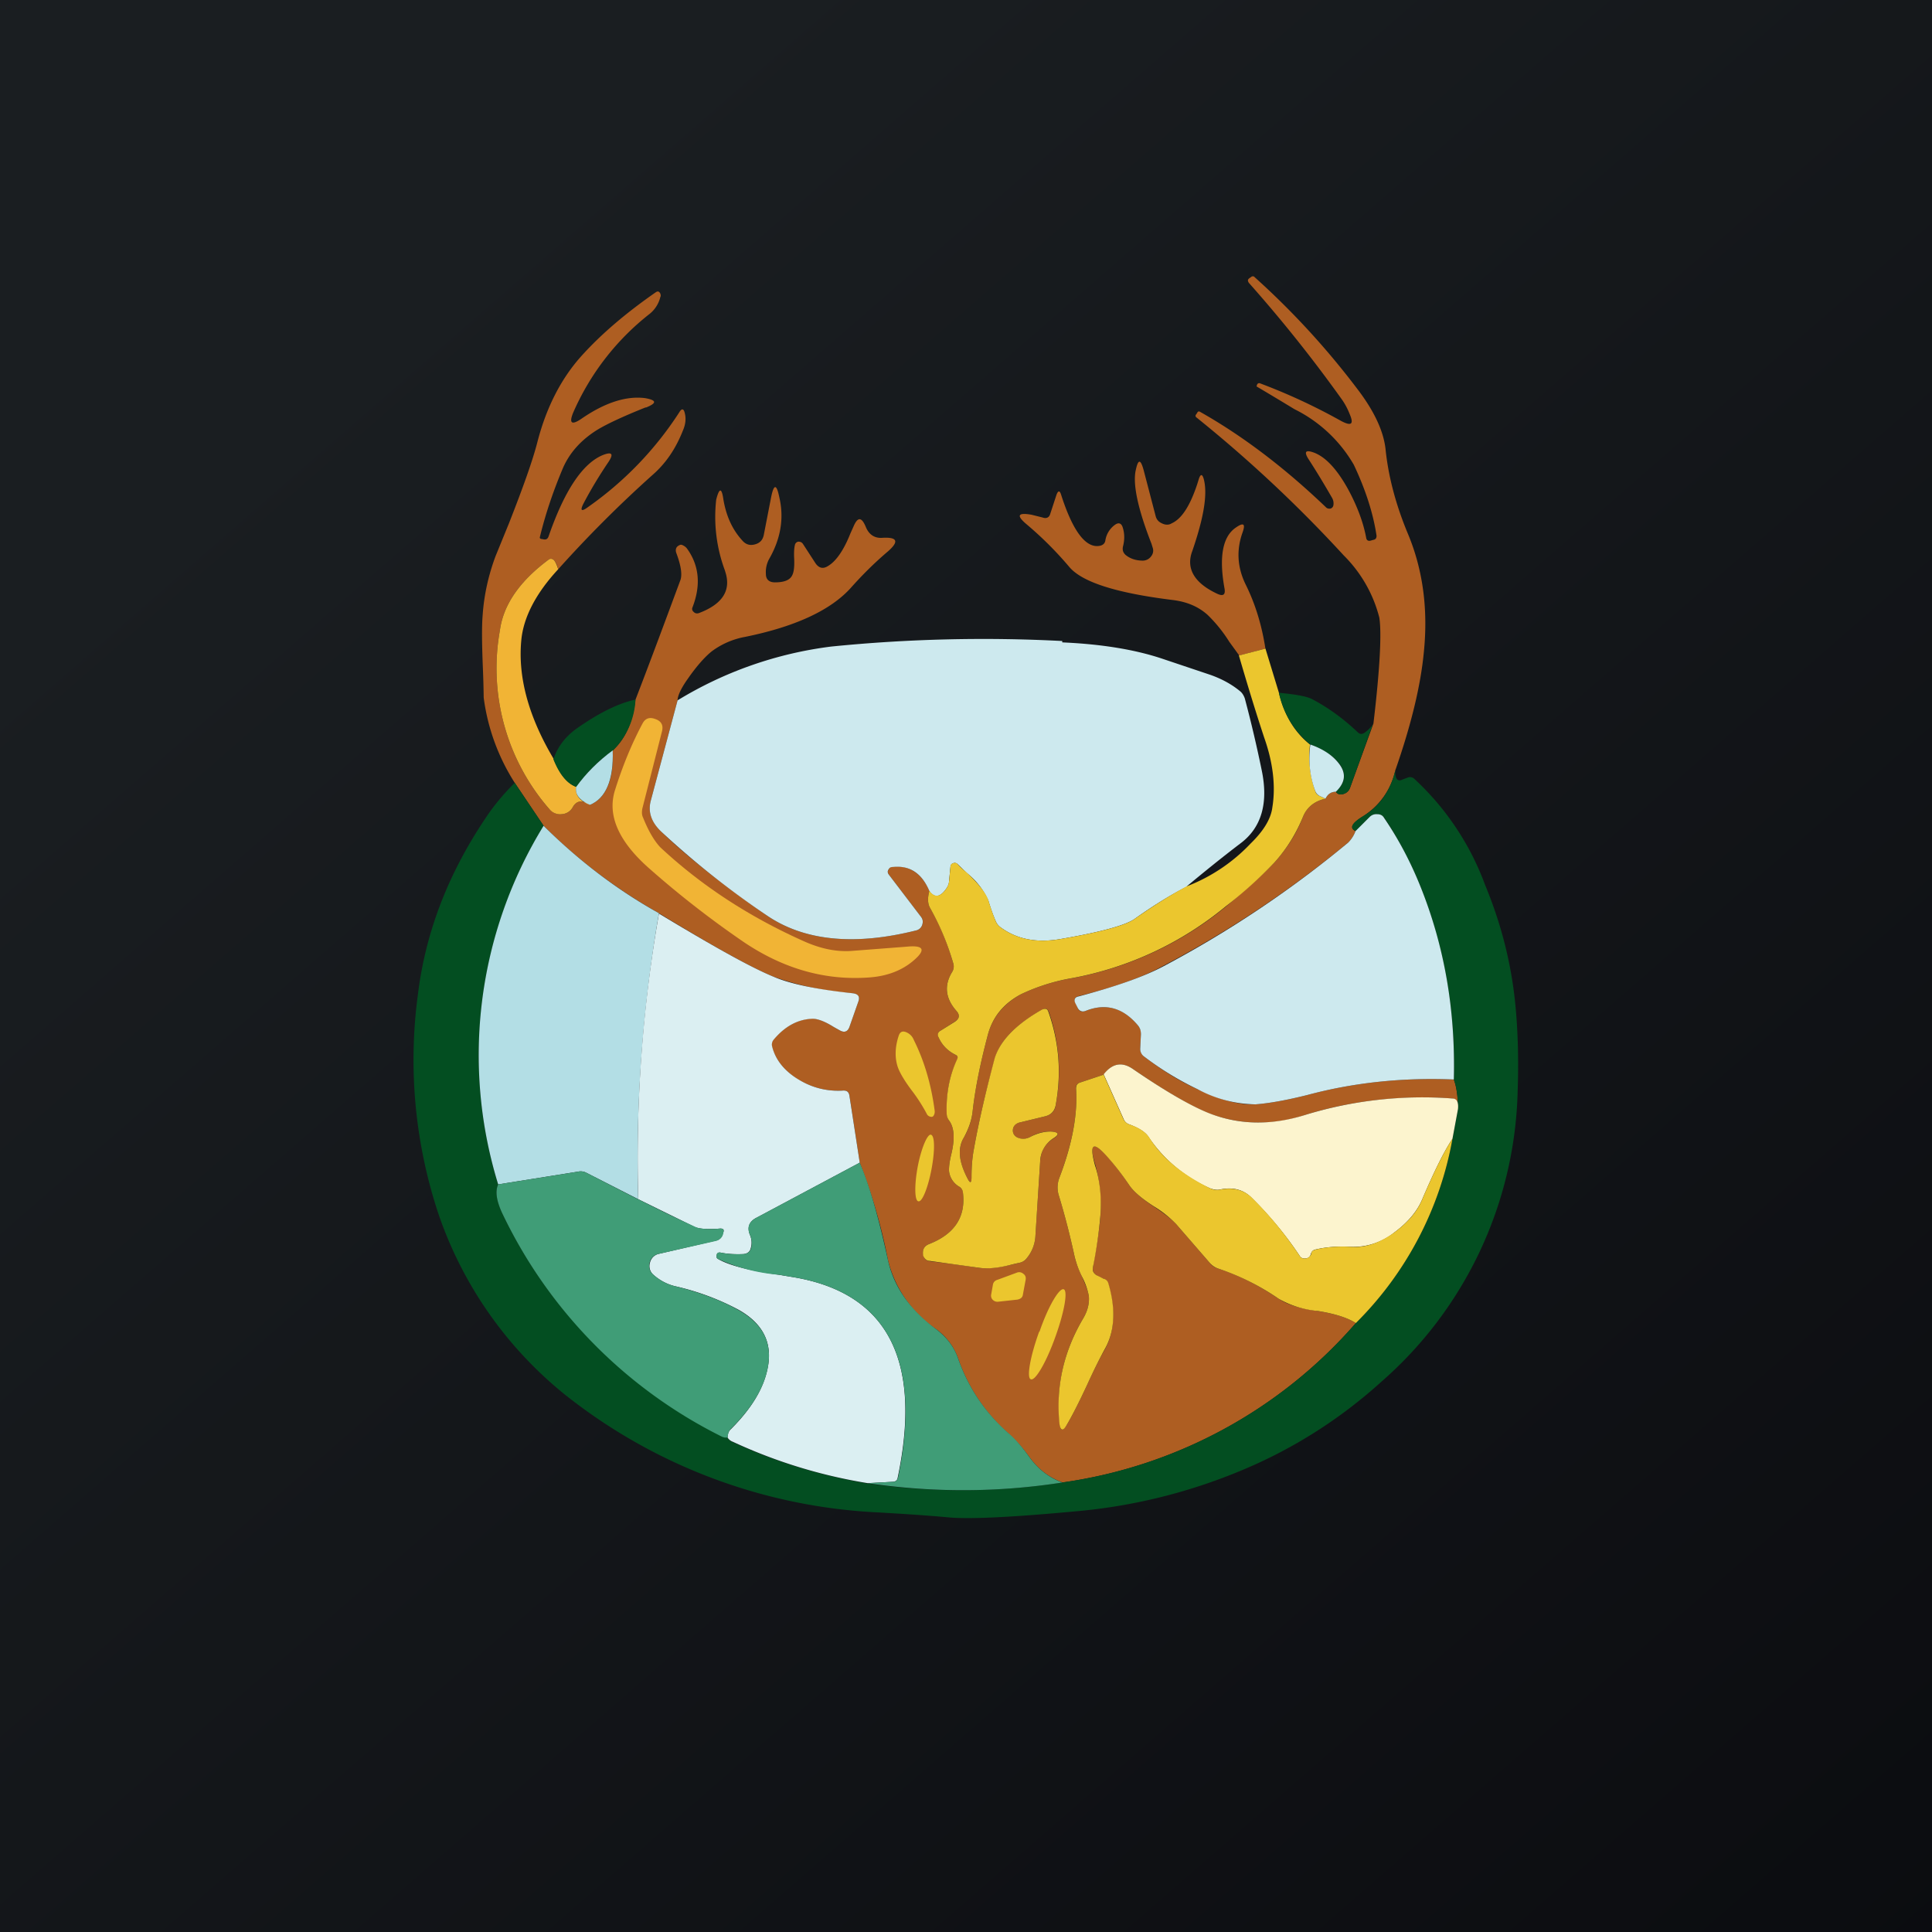 <!-- by TradeStack --><svg width="56" height="56" viewBox="0 0 56 56" xmlns="http://www.w3.org/2000/svg"><rect x="0" y="0" width="56" height="56" fill="#333333" stroke="none"/><path fill="url(#a)" d="M0 0h56v56H0z"/><path d="M40.45 22.3a2.1 2.1 0 0 1-.96 1.37c-.31.2-.38.33-.2.42a.92.92 0 0 1-.2.32 31.46 31.46 0 0 1-5.4 3.6c-.56.31-1.37.6-2.41.86-.13.03-.16.1-.1.21l.06.14c.05.1.12.12.23.08.58-.23 1.1-.09 1.52.43.06.08.09.16.08.25l-.02.41c0 .1.04.18.12.24.5.38 1 .7 1.54.94.66.32 1.22.46 1.68.44.4-.03.9-.12 1.5-.27 1.38-.37 2.8-.51 4.25-.45.08.22.12.5.12.86.02-.2-.03-.3-.16-.31-1.5-.1-2.93.06-4.28.48a4.1 4.1 0 0 1-2.67-.01c-.53-.19-1.3-.63-2.32-1.33-.31-.21-.6-.16-.84.17l-.69.23c-.08.03-.12.08-.11.17.05.75-.11 1.6-.48 2.58a.78.78 0 0 0-.02.52c.18.59.33 1.18.46 1.78.03.14.1.33.21.57.11.25.18.43.2.56.02.21-.03.43-.16.65-.58.98-.8 2-.68 3.07.02.2.08.2.19.04.16-.27.37-.68.62-1.22.2-.44.37-.77.49-.98.29-.52.32-1.16.1-1.91a.21.21 0 0 0-.14-.15.76.76 0 0 1-.2-.1.21.21 0 0 1-.1-.23l.02-.14c.12-.63.18-1.1.2-1.4.02-.52-.03-.99-.15-1.42-.2-.65-.06-.71.39-.2.22.26.42.52.59.78.12.18.36.39.71.62.3.2.52.37.65.51l.98 1.13c.06.08.14.13.24.16.62.2 1.2.5 1.76.88.24.16.61.28 1.12.35.51.08.88.2 1.11.35a13.82 13.82 0 0 1-8.5 4.62c-.39-.14-.7-.38-.95-.72a4.27 4.27 0 0 0-.62-.7 5.1 5.1 0 0 1-1.46-2.18 1.77 1.77 0 0 0-.63-.84 3.39 3.39 0 0 1-1.4-2 16.27 16.27 0 0 0-.82-2.83l-.3-1.96c-.02-.09-.07-.13-.17-.13-.45.03-.88-.07-1.28-.3-.42-.25-.69-.58-.8-.99a.22.22 0 0 1 .06-.2c.32-.37.69-.57 1.1-.6.15 0 .37.08.64.25l.18.1c.13.07.22.03.27-.1l.26-.74c.05-.14 0-.22-.16-.24a8.71 8.71 0 0 1-2.3-.48c-.68-.28-1.78-.9-3.32-1.84a15.58 15.58 0 0 1-3.34-2.53l-.84-1.25a6.03 6.03 0 0 1-.9-2.47 29 29 0 0 0-.02-.77c-.03-.72-.04-1.26-.01-1.62.04-.59.17-1.16.37-1.7l.4-.98c.4-1.02.68-1.8.82-2.35.26-1 .69-1.84 1.29-2.5.57-.63 1.29-1.24 2.14-1.83.06-.04.1-.02.13.04.01.03.02.07 0 .1a.9.9 0 0 1-.3.48 7.38 7.38 0 0 0-2.23 2.88c-.12.3-.04.36.24.17.68-.47 1.3-.67 1.85-.6.33.06.35.14.03.27h-.02c-.65.26-1.12.48-1.4.65-.48.3-.8.67-.99 1.1-.27.64-.5 1.3-.67 2-.01.03 0 .05.03.06l.06.01c.08.02.13 0 .16-.08.46-1.33.98-2.1 1.55-2.35.29-.12.35-.05.18.2-.27.4-.51.8-.72 1.2-.1.2-.06.24.13.1a9.93 9.93 0 0 0 2.65-2.75c.07-.12.13-.11.16.03.04.16.02.33-.06.51-.21.53-.5.95-.88 1.28-.96.86-1.87 1.77-2.73 2.73a.62.62 0 0 0-.12-.26c-.05-.05-.1-.06-.17-.01-.83.62-1.3 1.3-1.4 2.04a6.21 6.21 0 0 0 1.44 5.19c.1.1.2.15.35.14a.39.39 0 0 0 .32-.2c.11-.2.28-.22.5-.07.47-.2.69-.72.66-1.58.37-.33.58-.82.66-1.47.44-1.14.87-2.3 1.3-3.46.06-.16.02-.43-.12-.8-.03-.1 0-.18.1-.22.03-.02.07-.01.12.02a.3.3 0 0 1 .1.09c.35.49.4 1.06.15 1.7-.02.05 0 .1.04.13.04.04.09.05.15.03.66-.25.92-.63.78-1.14l-.03-.1a4.45 4.45 0 0 1-.25-2.05c.09-.35.16-.35.21.01.08.46.25.85.54 1.17.1.12.22.16.37.12.15-.04.23-.13.26-.28l.21-1.08c.08-.4.16-.4.24 0 .14.6.04 1.2-.3 1.79a.79.79 0 0 0-.09.43c0 .16.1.24.26.24.26 0 .43-.06.5-.2.05-.09.07-.25.06-.48-.01-.19 0-.32.02-.4a.12.12 0 0 1 .1-.1c.06 0 .1.02.13.06l.37.57c.1.14.22.17.37.07.23-.14.45-.46.64-.94l.09-.2c.12-.28.23-.28.35 0 .09.23.25.34.47.33.45-.03.51.1.18.39-.4.34-.75.69-1.07 1.05-.58.65-1.6 1.13-3.07 1.43a2.3 2.3 0 0 0-.97.42c-.2.16-.44.43-.69.79-.2.28-.3.5-.3.63l-.78 2.92c-.08.32.02.6.3.88.77.74 1.79 1.55 3.06 2.43 1.08.74 2.52.89 4.33.44a.24.24 0 0 0 .18-.16.23.23 0 0 0-.03-.23l-.93-1.22a.14.14 0 0 1-.02-.15.15.15 0 0 1 .13-.09c.49-.04.84.2 1.06.7-.06.21-.05.38.02.5.29.5.51 1.04.67 1.6a.3.3 0 0 1-.03.25c-.24.39-.2.77.13 1.14.1.12.08.22-.05.3l-.41.26c-.09.05-.1.12-.06.21.1.22.27.39.5.5.05.03.06.07.04.13-.23.47-.33 1-.3 1.58 0 .07.02.13.06.19.15.2.17.52.07.95-.06.24-.08.42-.07.53a.6.6 0 0 0 .3.44c.06.04.1.1.1.16.09.71-.24 1.21-.98 1.5-.15.06-.2.17-.16.34.03.1.09.15.2.16.43.05.9.11 1.42.19.23.03.53 0 .91-.09l.26-.06a.35.35 0 0 0 .2-.13c.15-.18.23-.39.25-.62l.14-2.19c.02-.3.15-.52.4-.67.16-.11.14-.17-.06-.19-.2-.01-.4.03-.6.14-.14.08-.27.1-.4.03-.1-.05-.14-.12-.13-.23.01-.1.07-.17.18-.2l.74-.18c.18-.04.3-.15.32-.33a5.2 5.2 0 0 0-.2-2.7c-.04-.1-.1-.11-.18-.07-.78.44-1.24.91-1.38 1.42-.25.9-.46 1.78-.61 2.62-.05.26-.07.53-.07.82 0 .18-.04.19-.12.03-.25-.47-.29-.87-.1-1.18.13-.23.22-.48.25-.74.08-.72.24-1.47.45-2.26.14-.5.46-.88.95-1.15a5.7 5.7 0 0 1 1.5-.47 9.78 9.78 0 0 0 4.72-2.31c.53-.45.9-.8 1.13-1.04.36-.4.64-.84.83-1.33.11-.27.33-.45.65-.52.07-.14.17-.2.3-.2.05.08.14.1.26.05a.28.28 0 0 0 .15-.16l.68-1.87c.19-1.6.24-2.63.17-3.07a3.9 3.9 0 0 0-1.03-1.8 38.78 38.78 0 0 0-4.27-4c-.03-.02-.04-.06 0-.1l.03-.05c.02-.03.05-.03.08-.01 1.24.7 2.46 1.63 3.65 2.77.03.03.08.04.13.03a.12.12 0 0 0 .08-.1.32.32 0 0 0-.04-.21c-.23-.4-.46-.78-.7-1.15-.11-.19-.06-.24.15-.17.35.12.69.48 1.02 1.08.27.5.44.97.52 1.4.01.07.06.1.13.08l.07-.02c.07-.01.1-.05.1-.12-.09-.61-.3-1.3-.66-2.06a4.07 4.07 0 0 0-1.72-1.61 101.88 101.88 0 0 0-1.1-.66l.02-.06c.02-.03.05-.04.08-.03.8.3 1.58.66 2.35 1.09.3.16.38.1.25-.2a2 2 0 0 0-.21-.4 40.6 40.6 0 0 0-2.71-3.4c-.04-.06-.04-.1.02-.14l.07-.05h.05a23 23 0 0 1 3 3.26c.49.64.76 1.22.82 1.74.08.8.3 1.62.64 2.44.44 1.04.6 2.2.47 3.46-.09.95-.36 2.08-.82 3.4Z" fill="#AE5E22"/><path d="m36.68 18.8-.76.2-.29-.4a4.14 4.14 0 0 0-.63-.78c-.27-.24-.6-.38-1.02-.43-1.61-.2-2.6-.51-2.98-.95-.38-.45-.79-.86-1.24-1.24-.31-.26-.26-.35.14-.28l.32.08c.11.04.19 0 .22-.1l.18-.55c.05-.14.1-.14.14 0 .34 1.06.72 1.55 1.12 1.47.1-.02.15-.08.16-.16a.69.69 0 0 1 .28-.45c.1-.07.18-.05.22.07.06.18.06.37.01.56-.02.1 0 .17.07.24.13.11.3.17.51.17a.3.3 0 0 0 .24-.13.26.26 0 0 0 .04-.25 3 3 0 0 1-.03-.1c-.4-1.02-.55-1.74-.46-2.14.07-.33.14-.33.23 0l.35 1.34c.03.1.09.16.18.2.1.05.2.05.28 0 .29-.13.53-.5.74-1.13l.05-.16c.05-.15.1-.14.14 0 .12.44 0 1.13-.33 2.09-.19.5.05.92.7 1.23.2.1.27.04.23-.16-.16-.9-.05-1.48.32-1.74.24-.17.3-.12.2.15-.17.49-.15.98.09 1.48.3.6.48 1.23.58 1.88Z" fill="#AE5E22"/><path d="M16.18 16.5c-.65.7-1.01 1.4-1.07 2.06-.1 1.05.2 2.2.94 3.44.17.45.4.72.66.81-.05.22.08.4.39.52-.22-.15-.39-.13-.5.07a.39.39 0 0 1-.32.2.4.4 0 0 1-.35-.14 6.21 6.21 0 0 1-1.44-5.19c.1-.74.57-1.42 1.4-2.04.06-.05.12-.04.17.01.04.05.08.13.12.26Z" fill="#F1B435"/><path d="M34.4 25.7c-.49.25-1 .57-1.52.94-.26.18-.98.38-2.15.58-.7.12-1.27 0-1.74-.35a.4.4 0 0 1-.12-.15c-.09-.2-.16-.41-.22-.61a2.1 2.1 0 0 0-.62-.8l-.27-.26a.12.12 0 0 0-.13-.03.11.11 0 0 0-.08.1l-.04.41c0 .08-.03.15-.07.21-.18.27-.35.3-.5.09-.22-.52-.57-.75-1.06-.7-.06 0-.1.02-.13.08-.03.05-.02.1.02.15l.93 1.22c.05.07.06.14.03.23a.24.24 0 0 1-.18.16c-1.8.45-3.25.3-4.33-.44a25.09 25.09 0 0 1-3.06-2.43c-.28-.27-.38-.56-.3-.88l.78-2.92a11.21 11.21 0 0 1 4.46-1.56 44.17 44.17 0 0 1 6.69-.16v.04c1.15.05 2.11.21 2.89.47l1.4.47c.34.12.63.28.87.48.06.05.1.12.13.2.19.71.35 1.4.49 2.08.2.95 0 1.67-.62 2.13-.5.38-1.02.8-1.55 1.24Z" fill="#CDE9EE"/><path d="m36.68 18.8.39 1.28c.15.64.45 1.14.9 1.5-.05.47 0 .91.15 1.34.02.08.07.13.15.16l.15.07c-.32.07-.54.25-.65.52-.2.49-.47.93-.83 1.33a12.4 12.4 0 0 1-1.41 1.27 9.78 9.78 0 0 1-4.45 2.08 5.7 5.7 0 0 0-1.49.47c-.5.27-.81.65-.95 1.15-.21.79-.37 1.54-.45 2.26-.03.26-.12.5-.25.74-.19.31-.15.7.1 1.18.08.16.12.15.12-.03 0-.29.02-.56.07-.82.15-.84.36-1.72.6-2.62.15-.5.6-.98 1.38-1.42.1-.04.15-.02.18.07.31.88.38 1.78.21 2.7-.03.18-.14.29-.32.33l-.74.18c-.1.03-.17.1-.18.2-.01.1.03.18.13.23.13.06.26.05.4-.03.2-.1.4-.15.6-.14.2.02.22.08.05.19a.82.82 0 0 0-.39.67l-.14 2.2c-.02.22-.1.43-.25.61a.35.35 0 0 1-.2.13 7.8 7.8 0 0 0-.26.06c-.38.1-.68.12-.9.09l-1.44-.2c-.1 0-.16-.06-.2-.15-.03-.17.02-.28.17-.34.74-.29 1.07-.79.98-1.5a.22.22 0 0 0-.1-.16.6.6 0 0 1-.3-.44c-.01-.11.01-.29.07-.53.1-.43.08-.75-.07-.95a.35.35 0 0 1-.07-.2c-.02-.57.08-1.1.3-1.57.03-.06.02-.1-.03-.13-.23-.11-.4-.28-.5-.5-.05-.09-.03-.16.06-.21l.4-.25c.14-.09.16-.19.06-.31-.33-.37-.37-.75-.13-1.14a.3.3 0 0 0 .03-.25 7.47 7.47 0 0 0-.67-1.6c-.07-.12-.08-.29-.02-.5.15.21.32.19.5-.08a.45.45 0 0 0 .07-.2l.04-.42c0-.05.03-.09.08-.1.05-.02.1-.01.13.03.05.06.14.14.27.25.34.32.55.59.62.8.06.2.13.41.22.62a.4.4 0 0 0 .12.15c.47.35 1.05.47 1.74.35 1.17-.2 1.9-.4 2.15-.58.53-.37 1.03-.69 1.52-.95a5.04 5.04 0 0 0 1.85-1.24c.38-.37.59-.72.63-1.05.1-.61.02-1.3-.24-2.03-.26-.79-.5-1.58-.73-2.37l.77-.2Z" fill="#EBC62E"/><path d="m39.8 20.97-.67 1.87a.28.28 0 0 1-.15.16c-.12.05-.2.03-.26-.05.29-.27.31-.54.09-.83-.19-.23-.46-.4-.83-.54a2.63 2.63 0 0 1-.91-1.5c.52.05.84.11.99.2.47.25.9.57 1.29.94.06.06.12.07.2.02a.99.99 0 0 0 .26-.27ZM18.42 20.28a2.23 2.23 0 0 1-.65 1.47c-.43.3-.78.66-1.06 1.06-.27-.09-.49-.36-.67-.8.12-.36.34-.65.67-.89.64-.45 1.2-.73 1.7-.84Z" fill="#034E21"/><path d="m24.72 27.56 1.56-.12c.5-.05.57.09.19.41-.33.28-.75.44-1.25.48-1.28.1-2.5-.24-3.67-1.03a28.05 28.05 0 0 1-2.7-2.1c-.92-.8-1.26-1.57-1.02-2.31.23-.73.5-1.37.8-1.93.08-.14.2-.18.36-.12.18.06.24.18.2.35l-.57 2.24c-.02.1-.02.19.02.27.16.4.33.68.5.86 1.2 1.12 2.6 2.03 4.2 2.74.46.2.92.3 1.38.26Z" fill="#F1B435"/><path d="M37.98 21.58c.37.13.64.31.82.54.23.29.2.56-.08.83-.13 0-.23.06-.3.2l-.15-.07a.26.26 0 0 1-.15-.16c-.16-.43-.2-.87-.14-1.34Z" fill="#CDE9EE"/><path d="M17.76 21.75c.03.86-.2 1.39-.66 1.58-.3-.13-.44-.3-.4-.52.29-.4.64-.75 1.06-1.06Z" fill="#B3DEE5"/><path d="m14.92 22.69.84 1.25a12.7 12.7 0 0 0-1.32 10.39c-.09.2-.05.46.1.8a13.9 13.9 0 0 0 6.47 6.54h.08c.03.06.08.1.15.13 1.25.58 2.55.97 3.91 1.2 1.9.27 3.79.26 5.64-.03a13.82 13.82 0 0 0 8.51-4.62 10 10 0 0 0 2.8-5.34l.16-.86c0-.35-.04-.64-.12-.86.05-2-.28-3.86-.97-5.6-.3-.72-.64-1.38-1.04-1.98a.26.26 0 0 0-.2-.11.27.27 0 0 0-.23.08l-.41.41c-.18-.09-.11-.23.2-.42.5-.3.82-.75.96-1.37a.5.5 0 0 0 .01.22c.03.1.1.12.18.08l.16-.06a.18.18 0 0 1 .2.04 7.9 7.9 0 0 1 2.05 3.08c.48 1.16.77 2.33.88 3.53.07.75.09 1.56.06 2.44a11.54 11.54 0 0 1-3.95 8.42 14.07 14.07 0 0 1-4.03 2.56 16.09 16.09 0 0 1-4.87 1.2c-1.83.17-3.06.23-3.67.17-.65-.06-1.31-.1-1.98-.14a15.8 15.8 0 0 1-9.12-3.42 11.5 11.5 0 0 1-3.66-5.23 14.16 14.16 0 0 1-.6-6.34c.22-1.82.88-3.54 2-5.19.22-.33.5-.66.81-.97Z" fill="#034E21"/><path d="M42.14 31.29c-1.45-.06-2.87.08-4.25.45-.6.15-1.1.24-1.5.27a3.63 3.63 0 0 1-1.68-.44 8.7 8.7 0 0 1-1.54-.94.27.27 0 0 1-.12-.24l.02-.41c0-.1-.02-.17-.08-.25-.43-.52-.94-.66-1.52-.43-.1.04-.18.01-.23-.08l-.07-.14c-.05-.1-.02-.18.1-.2 1.05-.28 1.86-.56 2.43-.86a31.46 31.46 0 0 0 5.38-3.6.92.92 0 0 0 .21-.33l.41-.41a.27.27 0 0 1 .22-.08c.1 0 .16.04.2.11.41.6.76 1.26 1.05 1.98.7 1.74 1.02 3.6.97 5.6Z" fill="#CDE9EE"/><path d="M15.76 23.94c1.01 1 2.12 1.85 3.34 2.53-.47 2.74-.68 5.5-.6 8.29l-1.51-.77a.35.35 0 0 0-.23-.03l-2.32.37a12.7 12.7 0 0 1 1.32-10.4Z" fill="#B3DEE5"/><path d="M19.1 26.48c1.54.93 2.64 1.55 3.32 1.83.49.21 1.25.37 2.3.48.16.02.21.1.16.24l-.26.74c-.05.13-.14.17-.27.1l-.18-.1c-.27-.17-.49-.25-.64-.24-.41.02-.78.22-1.1.6a.22.22 0 0 0-.05.2c.1.4.37.73.8.98.39.23.82.33 1.27.3.1 0 .15.04.17.14l.3 1.95-3 1.6c-.21.11-.27.28-.18.5.05.12.06.25.02.38-.02.1-.1.16-.21.17-.23.01-.45 0-.65-.04-.08-.02-.12.01-.13.09 0 .04 0 .07.04.09.3.18.9.34 1.77.46l.36.06c2.77.44 3.8 2.39 3.08 5.82-.01.07-.05.11-.13.12l-.74.04a14.93 14.93 0 0 1-3.91-1.2.3.3 0 0 1-.15-.12c0-.12.04-.2.1-.25.58-.58.94-1.16 1.06-1.76.15-.73-.13-1.3-.85-1.7a7.29 7.29 0 0 0-1.84-.68 1.46 1.46 0 0 1-.62-.33.33.33 0 0 1-.1-.35.34.34 0 0 1 .27-.26l1.64-.38c.1-.02.18-.09.2-.2l.02-.05c.02-.07-.01-.1-.09-.1-.36.03-.6.01-.73-.04l-1.65-.81c-.08-2.8.12-5.55.6-8.28Z" fill="#DBEFF2"/><path d="M26.86 32.28a4.79 4.79 0 0 0-.4-.63c-.23-.3-.37-.54-.43-.7-.1-.28-.09-.6.02-.93.04-.12.12-.15.24-.09.1.05.16.12.2.22.3.6.5 1.28.6 2.03.01.06 0 .11-.03.16a.07.07 0 0 1-.08.03.15.15 0 0 1-.12-.09Z" fill="#EBC62E"/><path d="m42.26 32.15-.16.86c-.23.34-.52.92-.87 1.74-.15.36-.42.68-.81.97a1.9 1.9 0 0 1-1.26.42c-.36-.02-.7 0-1.04.08a.16.16 0 0 0-.12.12c-.03.1-.09.14-.19.14a.16.16 0 0 1-.14-.08c-.4-.6-.87-1.17-1.41-1.7-.23-.22-.53-.3-.9-.22-.09.02-.18 0-.27-.03a4.17 4.17 0 0 1-1.79-1.48c-.09-.15-.28-.27-.57-.38a.26.26 0 0 1-.16-.15l-.58-1.3c.25-.32.53-.37.84-.16 1.02.7 1.8 1.14 2.33 1.33.84.3 1.73.3 2.66.01a11.6 11.6 0 0 1 4.28-.48c.13 0 .18.11.16.31Z" fill="#FCF4CE"/><path d="m31.99 31.15.58 1.3c.03.06.08.11.16.14.3.1.48.23.58.38.37.59.96 1.08 1.78 1.48.09.04.18.05.28.03.36-.07.66 0 .9.22.54.53 1 1.1 1.4 1.7.03.05.08.08.14.08.1 0 .16-.05.2-.14 0-.07.05-.1.12-.12.33-.08.68-.1 1.03-.08.41.03.83-.11 1.26-.42.39-.29.66-.6.81-.97.35-.82.64-1.4.87-1.74a10 10 0 0 1-2.8 5.34c-.23-.15-.6-.27-1.1-.35a2.8 2.8 0 0 1-1.13-.35 7.01 7.01 0 0 0-1.76-.88.55.55 0 0 1-.24-.16l-.98-1.13a3.22 3.22 0 0 0-.64-.51c-.36-.23-.6-.44-.72-.62a7.73 7.73 0 0 0-.59-.77c-.45-.52-.58-.46-.4.2.14.42.19.9.16 1.4a13.24 13.24 0 0 1-.22 1.55c-.02.1.01.17.1.23l.2.1c.08.02.13.07.15.15.22.75.18 1.39-.11 1.9-.12.22-.29.55-.49.99-.25.54-.46.95-.62 1.22-.1.17-.17.15-.2-.04-.11-1.07.11-2.09.69-3.07.13-.22.18-.44.16-.65a2.07 2.07 0 0 0-.2-.56 2.86 2.86 0 0 1-.21-.57c-.13-.6-.28-1.19-.46-1.78a.78.78 0 0 1 .02-.52c.37-.97.53-1.83.48-2.58 0-.09.03-.14.11-.17l.69-.23ZM26.6 33.82c-.1.54-.09.99.02 1 .11.03.28-.4.38-.93.1-.53.1-.98-.02-1-.1-.02-.28.4-.38.93Z" fill="#EBC62E"/><path d="M30.8 42.97c-1.86.29-3.74.3-5.65.02l.74-.04c.08 0 .12-.05.14-.12.71-3.43-.32-5.38-3.09-5.82l-.36-.06a5.27 5.27 0 0 1-1.77-.46c-.03-.02-.05-.05-.04-.1 0-.07.05-.1.13-.08.2.04.42.05.65.04.12-.01.19-.07.22-.17a.57.57 0 0 0-.03-.38c-.1-.22-.03-.39.18-.5l3-1.6c.28.65.55 1.59.82 2.83.17.77.64 1.44 1.4 2 .3.23.51.5.63.84.3.86.79 1.58 1.46 2.17.19.16.4.4.62.71.25.34.56.58.94.72Z" fill="#409D77"/><path d="M18.5 34.76c.53.27 1.08.54 1.65.8.12.06.37.08.73.05.08 0 .11.03.09.1l-.01.06c-.03.1-.1.17-.21.2l-1.64.37a.34.34 0 0 0-.28.26c-.03.14 0 .26.11.35.18.16.38.27.62.33.7.17 1.32.4 1.84.69.72.4 1 .96.85 1.7-.12.59-.48 1.17-1.07 1.75-.05.05-.08.13-.09.25h-.08l-.07-.02a13.9 13.9 0 0 1-6.4-6.52c-.15-.34-.19-.6-.1-.8l2.32-.37c.08-.02.16 0 .23.03l1.5.77Z" fill="#409D77"/><path d="m29.49 37.67-.55.06a.19.19 0 0 1-.16-.05.17.17 0 0 1-.05-.16l.05-.28a.17.17 0 0 1 .12-.14l.57-.21a.18.18 0 0 1 .19.03c.06.04.08.1.07.17l-.08.43c-.01.09-.07.13-.16.15ZM30.12 38.6c-.26.72-.37 1.34-.24 1.38.13.05.45-.5.71-1.23.26-.72.37-1.34.24-1.38-.13-.04-.45.5-.7 1.23Z" fill="#EBC62E"/><defs><linearGradient id="a" x1="10.42" y1="9.71" x2="68.15" y2="76.02" gradientUnits="userSpaceOnUse"><stop stop-color="#1A1E21"/><stop offset="1" stop-color="#06060A"/></linearGradient></defs></svg>